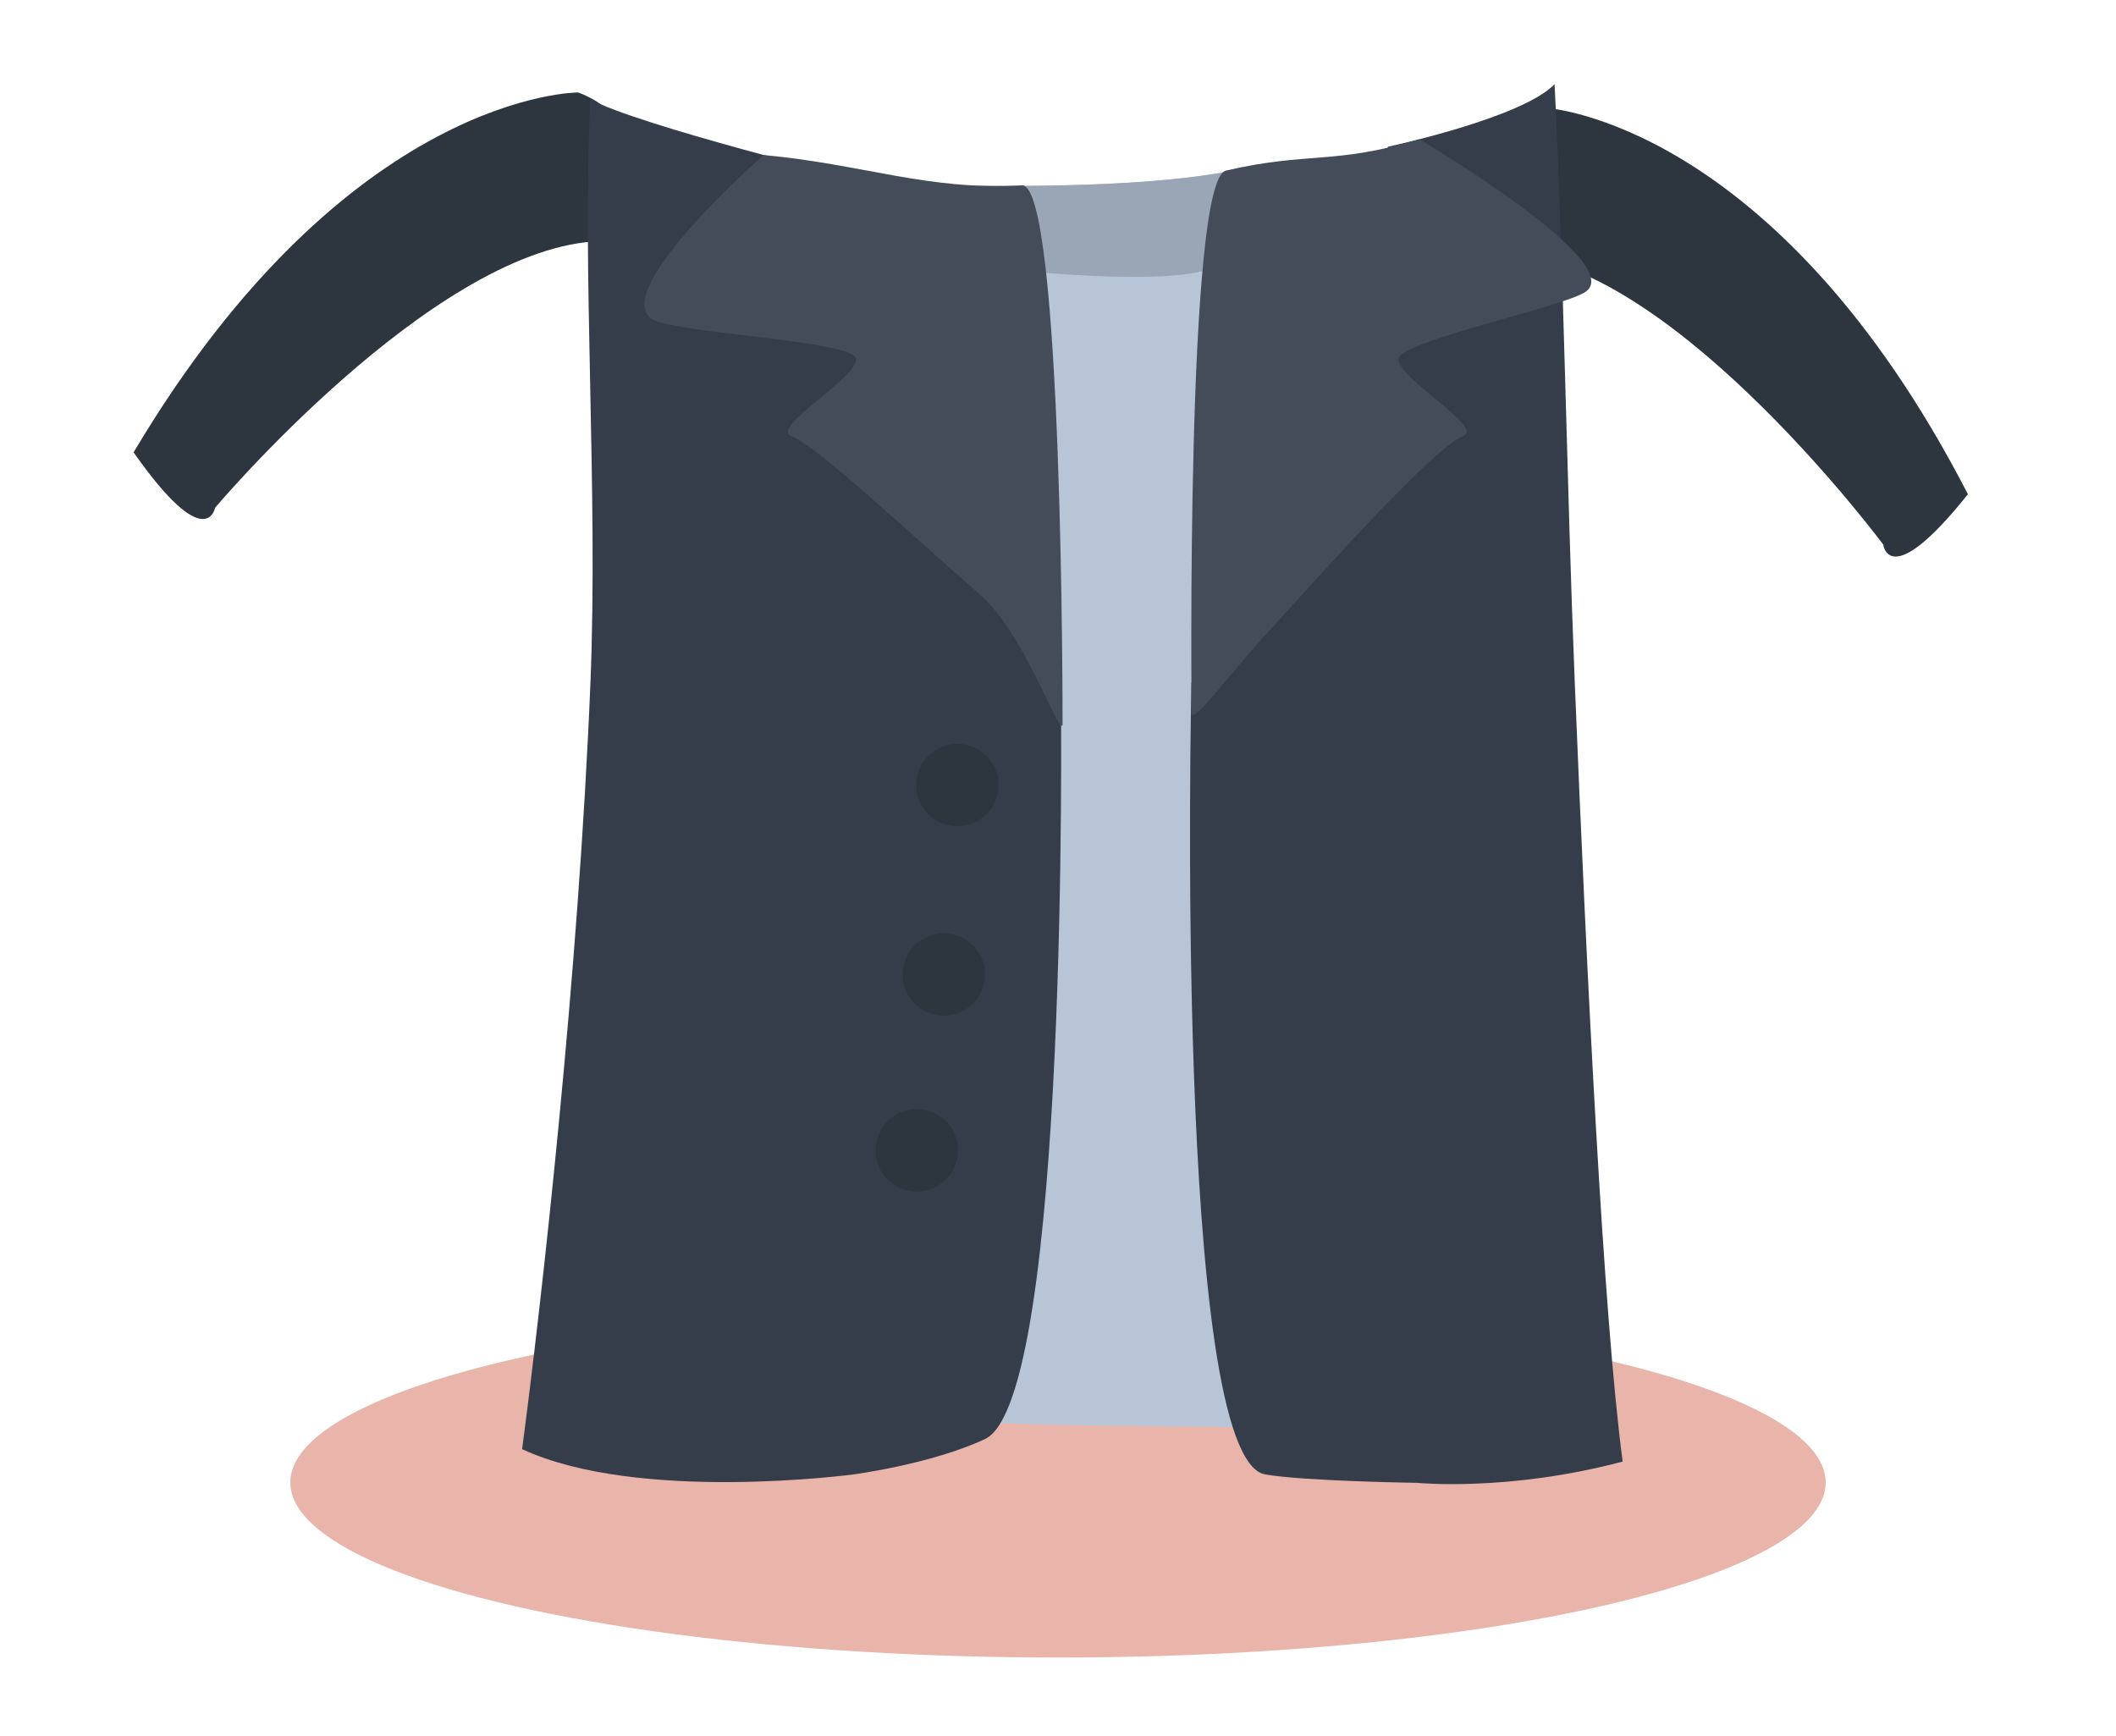 <?xml version="1.0" encoding="utf-8"?>
<!-- Generator: Adobe Illustrator 16.0.0, SVG Export Plug-In . SVG Version: 6.00 Build 0)  -->
<!DOCTYPE svg PUBLIC "-//W3C//DTD SVG 1.1//EN" "http://www.w3.org/Graphics/SVG/1.1/DTD/svg11.dtd">
<svg version="1.1" id="Calque_1" xmlns="http://www.w3.org/2000/svg" xmlns:xlink="http://www.w3.org/1999/xlink" x="0px" y="0px"
	 width="89px" height="73px" viewBox="0 0 89 73" enable-background="new 0 0 89 73" xml:space="preserve">
<rect fill="#FFFFFF" width="89" height="73"/>
<ellipse fill="#E9B4A9" cx="44.5" cy="62.353" rx="32.289" ry="7.362"/>
<g>
	<path fill="#2D363F" d="M24.319,3.889c0,0-9.668-0.043-18.7,15.136c3.062,4.365,3.428,2.33,3.428,2.33s9.022-10.698,15.909-11.197
		C27.462,7.027,26.583,4.734,24.319,3.889z"/>
	<path fill="#2D363F" d="M65.028,4.54c0,0,9.652,0.546,17.743,16.246c-3.322,4.171-3.562,2.117-3.562,2.117
		s-8.354-11.229-15.197-12.146C61.7,7.48,62.717,5.245,65.028,4.54z"/>
	<path fill="#B8C5D7" d="M33.281,7.528c0,0,14.242,0.97,19.663-0.618c1.527,6.26,1.047,52.42-0.254,53.18
		c-0.622-0.241-15.676,0.168-16.789-1.083c-3.391-3.811,3.228-45.245,3.228-45.245L33.281,7.528z"/>
	<path fill="#9AA5B6" d="M52.944,6.91c-2.769,0.811-7.834,0.954-12.132,0.9l1.97,3.557c0,0,7.8,0.854,8.725-0.428
		c0.377-0.521,0.931-2.174,1.454-3.951C52.955,6.963,52.95,6.934,52.944,6.91z"/>
	<path fill="#343D49" d="M36.094,7.551c0,0-9.252-2.28-11.26-3.371c-0.368,7.067,0.332,16.452,0,24.545
		c-0.502,12.274-2.056,26.053-2.873,32.226c4.903,2.276,13.938,1.062,13.938,1.062s3.275-0.43,5.532-1.488
		c3.55-1.664,3.191-31.04,3.191-31.04L36.094,7.551z"/>
	<path fill="#343D49" d="M58.38,6.172c0,0,5.648-1.209,7.005-2.631c0.369,7.067,0.52,17.091,0.851,25.184
		c0.502,12.274,1.195,26.574,2.013,32.748c-4.822,1.278-8.631,0.895-8.631,0.895s-4.743-0.067-6.402-0.354
		c-3.863-0.669-3.103-33.288-3.103-33.288L58.38,6.172z"/>
	<path fill="#454C59" d="M44.692,30.503c0,0,0.028-22.806-1.711-22.706c-3.947,0.227-6.652-0.885-10.863-1.277
		c0,0-6.363,5.582-4.751,6.863c0.796,0.632,8.441,0.924,8.632,1.684c0.188,0.759-3.628,2.904-2.718,3.271
		c1.137,0.459,5.027,4.14,7.957,6.688C43.052,26.604,44.497,30.826,44.692,30.503z"/>
	<path fill="#454C59" d="M50.121,30.054c0,0-0.256-22.488,1.441-22.879c3.495-0.806,4.555-0.236,8.136-1.319
		c0,0,8.645,5.108,7.032,6.389c-0.797,0.633-7.709,2.062-7.898,2.822c-0.189,0.759,3.628,2.904,2.717,3.271
		c-1.255,0.508-5.503,5.26-8.477,8.537C51.689,28.398,50.284,30.322,50.121,30.054z"/>
	<circle fill="#2D363F" cx="40.267" cy="33.018" r="1.733"/>
	<circle fill="#2D363F" cx="39.697" cy="40.985" r="1.733"/>
	<circle fill="#2D363F" cx="38.56" cy="48.384" r="1.733"/>
</g>
</svg>
